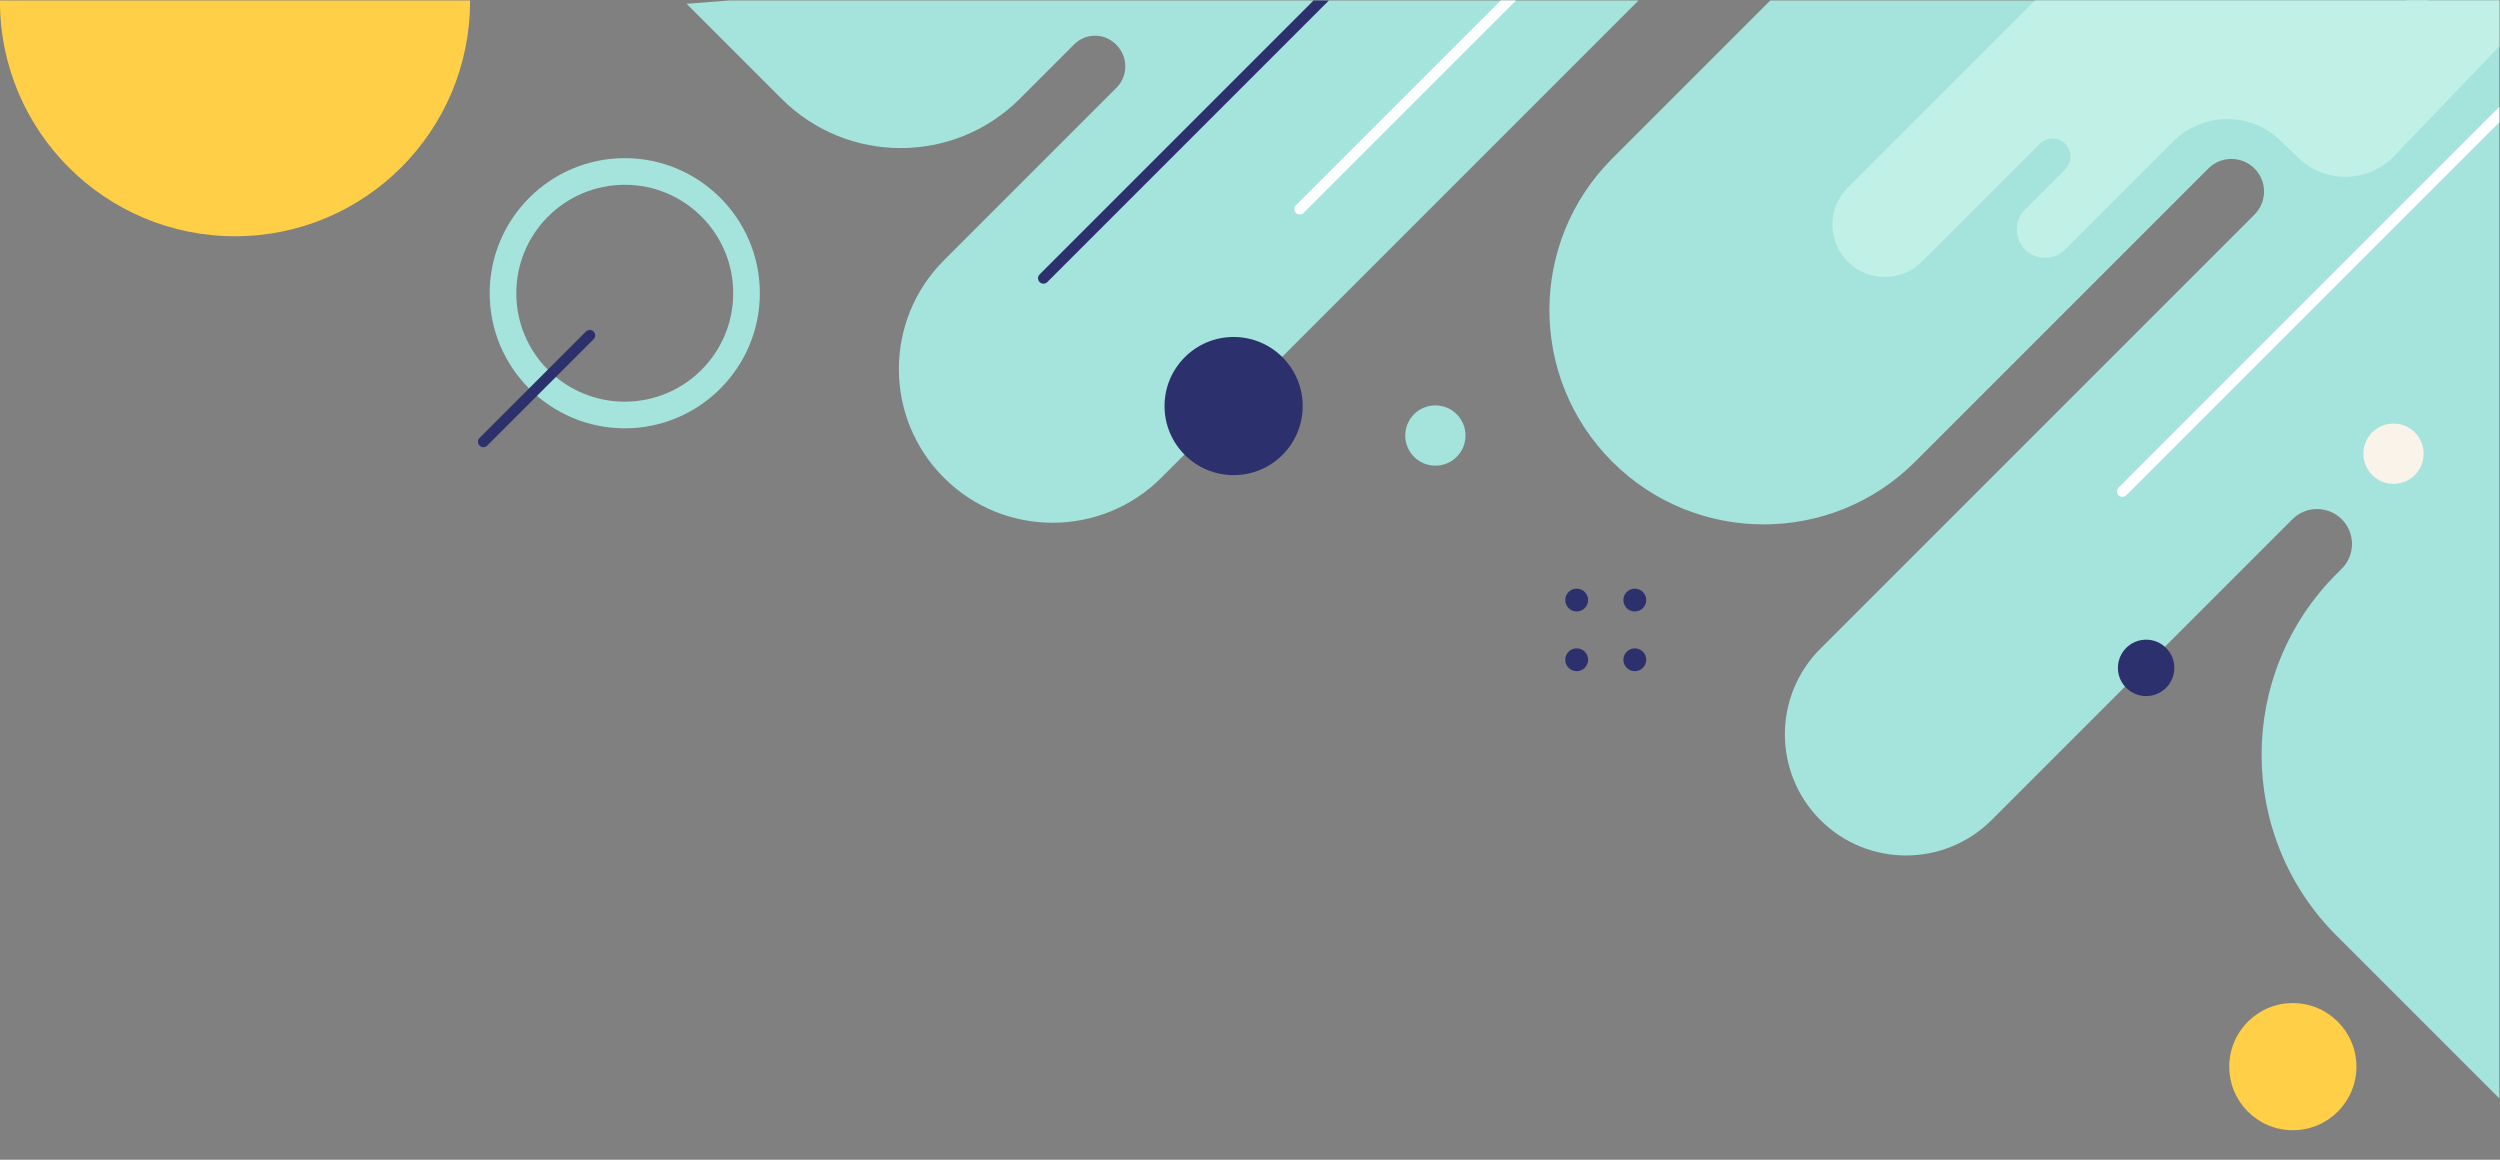 <?xml version="1.0" encoding="UTF-8" standalone="no"?>
<!-- Created with Inkscape (http://www.inkscape.org/) -->

<svg
   version="1.1"
   id="svg162"
   width="920.589"
   height="427.066"
   viewBox="0 0 920.589 427.066"
   xmlns="http://www.w3.org/2000/svg"
   xmlns:svg="http://www.w3.org/2000/svg">
  <rect x="0" y="0" width="920.589" height="427.066" fill="#808080" stroke="none"/>
  <defs
     id="defs166">
    <clipPath
       clipPathUnits="userSpaceOnUse"
       id="clipPath847">
      <g
         id="g851"
         transform="translate(-694.407,-456.579)">
        <path
           d="M 0,0 H 750 V 500 H 0 Z"
           id="path849" />
      </g>
    </clipPath>
    <clipPath
       clipPathUnits="userSpaceOnUse"
       id="clipPath859">
      <g
         id="g863"
         transform="translate(-222.498,-407.482)">
        <path
           d="M 0,0 H 750 V 500 H 0 Z"
           id="path861" />
      </g>
    </clipPath>
    <clipPath
       clipPathUnits="userSpaceOnUse"
       id="clipPath865">
      <g
         id="g869"
         transform="translate(-465.009,-540.444)">
        <path
           d="M 0,0 H 750 V 500 H 0 Z"
           id="path867" />
      </g>
    </clipPath>
    <clipPath
       clipPathUnits="userSpaceOnUse"
       id="clipPath883">
      <g
         id="g887"
         transform="translate(-630.911,-509.204)">
        <path
           d="M 0,0 H 750 V 500 H 0 Z"
           id="path885" />
      </g>
    </clipPath>
    <clipPath
       clipPathUnits="userSpaceOnUse"
       id="clipPath907">
      <g
         id="g911"
         transform="translate(-729.096,-374.789)">
        <path
           d="M 0,0 H 750 V 500 H 0 Z"
           id="path909" />
      </g>
    </clipPath>
    <clipPath
       clipPathUnits="userSpaceOnUse"
       id="clipPath913">
      <g
         id="g917"
         transform="translate(-464.415,-379.812)">
        <path
           d="M 0,0 H 750 V 500 H 0 Z"
           id="path915" />
      </g>
    </clipPath>
    <clipPath
       clipPathUnits="userSpaceOnUse"
       id="clipPath943">
      <g
         id="g947"
         transform="translate(-418.63,-442.375)">
        <path
           d="M 0,0 H 750 V 500 H 0 Z"
           id="path945" />
      </g>
    </clipPath>
    <clipPath
       clipPathUnits="userSpaceOnUse"
       id="clipPath949">
      <g
         id="g953"
         transform="translate(-645.901,-364.375)">
        <path
           d="M 0,0 H 750 V 500 H 0 Z"
           id="path951" />
      </g>
    </clipPath>
    <clipPath
       clipPathUnits="userSpaceOnUse"
       id="clipPath955">
      <g
         id="g959"
         transform="translate(-660.225,-315.626)">
        <path
           d="M 0,0 H 750 V 500 H 0 Z"
           id="path957" />
      </g>
    </clipPath>
    <clipPath
       clipPathUnits="userSpaceOnUse"
       id="clipPath1111">
      <g
         id="g1115"
         transform="translate(-514.338,-317.87)">
        <path
           d="M 0,0 H 750 V 500 H 0 Z"
           id="path1113" />
      </g>
    </clipPath>
    <clipPath
       clipPathUnits="userSpaceOnUse"
       id="clipPath1117">
      <g
         id="g1121"
         transform="translate(-514.338,-334.359)">
        <path
           d="M 0,0 H 750 V 500 H 0 Z"
           id="path1119" />
      </g>
    </clipPath>
    <clipPath
       clipPathUnits="userSpaceOnUse"
       id="clipPath1123">
      <g
         id="g1127"
         transform="translate(-498.279,-317.87)">
        <path
           d="M 0,0 H 750 V 500 H 0 Z"
           id="path1125" />
      </g>
    </clipPath>
    <clipPath
       clipPathUnits="userSpaceOnUse"
       id="clipPath1129">
      <g
         id="g1133"
         transform="translate(-498.279,-334.359)">
        <path
           d="M 0,0 H 750 V 500 H 0 Z"
           id="path1131" />
      </g>
    </clipPath>
    <clipPath
       clipPathUnits="userSpaceOnUse"
       id="clipPath1141">
      <g
         id="g1145"
         transform="translate(-419.437,-387.954)">
        <path
           d="M 0,0 H 750 V 500 H 0 Z"
           id="path1143" />
      </g>
    </clipPath>
    <clipPath
       clipPathUnits="userSpaceOnUse"
       id="clipPath1195">
      <g
         id="g1199"
         transform="translate(-710.525,-205.467)">
        <path
           d="M 0,0 H 750 V 500 H 0 Z"
           id="path1197" />
      </g>
    </clipPath>
    <clipPath
       clipPathUnits="userSpaceOnUse"
       id="clipPath1201">
      <g
         id="g1205"
         transform="translate(-232.163,-389.164)">
        <path
           d="M 0,0 H 750 V 500 H 0 Z"
           id="path1203" />
      </g>
    </clipPath>
    <clipPath
       clipPathUnits="userSpaceOnUse"
       id="clipPath1213">
      <g
         id="g1217"
         transform="translate(-189.423,-499.792)">
        <path
           d="M 0,0 H 750 V 500 H 0 Z"
           id="path1215" />
      </g>
    </clipPath>
    <clipPath
       clipPathUnits="userSpaceOnUse"
       id="clipPath1219">
      <g
         id="g1223"
         transform="translate(-249.243,-499.081)">
        <path
           d="M 0,0 H 750 V 500 H 0 Z"
           id="path1221" />
      </g>
    </clipPath>
  </defs>
  <g
     id="g170"
     transform="matrix(1.333,0,0,-1.333,-79.411,666.667)">
    <g
       id="g180"
       transform="translate(249.243,499.081)"
       clip-path="url(#clipPath1219)">
      <path
         d="m 0,0 26.223,-26.223 c 18.181,-18.182 47.661,-18.181 65.841,0.003 l 15.021,15.023 c 3.171,3.171 8.311,3.171 11.481,0 l 0.149,-0.148 c 3.297,-3.297 3.302,-8.591 0.033,-11.858 -5.035,-5.034 -39.839,-39.837 -47.669,-47.666 -16.584,-16.583 -16.585,-43.471 -10e-4,-60.055 16.583,-16.583 43.471,-16.583 60.054,0 l 145.482,145.483 32.033,-4.365 -52.96,-52.96 c -23.117,-23.117 -23.117,-60.596 0,-83.713 23.116,-23.116 60.595,-23.116 83.711,0 l 80.983,80.983 c 3.518,3.517 9.222,3.517 12.739,0 3.518,-3.518 3.518,-9.221 0,-12.739 L 313.193,-178.162 c -13.066,-13.066 -13.066,-34.25 0,-47.316 13.066,-13.065 34.249,-13.065 47.316,0 l 83.075,83.076 c 3.77,3.769 9.88,3.769 13.648,0 3.77,-3.769 3.77,-9.88 0,-13.649 l -1.454,-1.454 c -27.589,-27.59 -27.589,-72.322 0,-99.912 l 61.964,-61.963 V 40.003"
         style="fill:#a5e4dc;fill-opacity:1;fill-rule:nonzero;stroke:none"
         id="path182" />
    </g>
    <g
       id="g184"
       transform="translate(189.423,499.792)"
       clip-path="url(#clipPath1213)">
      <path
         d="m 0,0 c 0,-35.861 -29.071,-64.932 -64.932,-64.932 -35.861,0 -64.932,29.071 -64.932,64.932 0,35.861 29.071,64.932 64.932,64.932 C -29.071,64.932 0,35.861 0,0"
         style="fill:#ffd047;fill-opacity:1;fill-rule:nonzero;stroke:none"
         id="path186" />
    </g>
    <g
       id="g192"
       transform="translate(232.163,389.164)"
       clip-path="url(#clipPath1201)">
      <path
         d="m 0,0 c -16.553,0 -29.966,13.413 -29.966,29.958 0,16.546 13.413,29.959 29.966,29.959 16.545,0 29.958,-13.413 29.958,-29.959 C 29.958,13.413 16.545,0 0,0 m 0,67.271 c -20.575,0 -37.319,-16.737 -37.319,-37.313 0,-20.575 16.744,-37.319 37.319,-37.319 20.575,0 37.312,16.744 37.312,37.319 0,20.576 -16.737,37.313 -37.312,37.313"
         style="fill:#a5e4dc;fill-opacity:1;fill-rule:nonzero;stroke:none"
         id="path194" />
    </g>
    <g
       id="g196"
       transform="translate(710.525,205.467)"
       clip-path="url(#clipPath1195)">
      <path
         d="m 0,0 c 0,-9.7 -7.863,-17.563 -17.563,-17.563 -9.701,0 -17.564,7.863 -17.564,17.563 0,9.7 7.863,17.563 17.564,17.563 C -7.863,17.563 0,9.7 0,0"
         style="fill:#ffd047;fill-opacity:1;fill-rule:nonzero;stroke:none"
         id="path198" />
    </g>
    <g
       id="g232"
       transform="translate(419.437,387.954)"
       clip-path="url(#clipPath1141)">
      <path
         d="m 0,0 c 0,-10.54 -8.544,-19.083 -19.084,-19.083 -10.539,0 -19.083,8.543 -19.083,19.083 0,10.54 8.544,19.083 19.083,19.083 C -8.544,19.083 0,10.54 0,0"
         style="fill:#2c316d;fill-opacity:1;fill-rule:nonzero;stroke:none"
         id="path234" />
    </g>
    <g
       id="g240"
       transform="translate(498.279,334.359)"
       clip-path="url(#clipPath1129)">
      <path
         d="m 0,0 c 0,-1.743 -1.412,-3.156 -3.155,-3.156 -1.743,0 -3.157,1.413 -3.157,3.156 0,1.743 1.414,3.156 3.157,3.156 C -1.412,3.156 0,1.743 0,0"
         style="fill:#2c316d;fill-opacity:1;fill-rule:nonzero;stroke:none"
         id="path242" />
    </g>
    <g
       id="g244"
       transform="translate(498.279,317.87)"
       clip-path="url(#clipPath1123)">
      <path
         d="m 0,0 c 0,-1.743 -1.412,-3.156 -3.155,-3.156 -1.743,0 -3.157,1.413 -3.157,3.156 0,1.743 1.414,3.156 3.157,3.156 C -1.412,3.156 0,1.743 0,0"
         style="fill:#2c316d;fill-opacity:1;fill-rule:nonzero;stroke:none"
         id="path246" />
    </g>
    <g
       id="g248"
       transform="translate(514.338,334.359)"
       clip-path="url(#clipPath1117)">
      <path
         d="m 0,0 c 0,-1.743 -1.413,-3.156 -3.156,-3.156 -1.743,0 -3.157,1.413 -3.157,3.156 0,1.743 1.414,3.156 3.157,3.156 C -1.413,3.156 0,1.743 0,0"
         style="fill:#2c316d;fill-opacity:1;fill-rule:nonzero;stroke:none"
         id="path250" />
    </g>
    <g
       id="g252"
       transform="translate(514.338,317.87)"
       clip-path="url(#clipPath1111)">
      <path
         d="m 0,0 c 0,-1.743 -1.413,-3.156 -3.156,-3.156 -1.743,0 -3.157,1.413 -3.157,3.156 0,1.743 1.414,3.156 3.157,3.156 C -1.413,3.156 0,1.743 0,0"
         style="fill:#2c316d;fill-opacity:1;fill-rule:nonzero;stroke:none"
         id="path254" />
    </g>
    <g
       id="g356"
       transform="translate(660.225,315.626)"
       clip-path="url(#clipPath955)">
      <path
         d="m 0,0 c 0,-4.305 -3.489,-7.794 -7.794,-7.794 -4.305,0 -7.794,3.489 -7.794,7.794 0,4.305 3.489,7.794 7.794,7.794 C -3.489,7.794 0,4.305 0,0"
         style="fill:#2c316d;fill-opacity:1;fill-rule:nonzero;stroke:none"
         id="path358" />
    </g>
    <g
       id="g360"
       transform="translate(645.901,364.375)"
       clip-path="url(#clipPath949)">
      <path
         d="M 0,0 127.182,127.182"
         style="fill:none;stroke:#ffffff;stroke-width:3;stroke-linecap:round;stroke-linejoin:miter;stroke-miterlimit:10;stroke-dasharray:none;stroke-opacity:1"
         id="path362" />
    </g>
    <g
       id="g364"
       transform="translate(418.63,442.375)"
       clip-path="url(#clipPath943)">
      <path
         d="M 0,0 66.593,66.593"
         style="fill:none;stroke:#ffffff;stroke-width:3;stroke-linecap:round;stroke-linejoin:miter;stroke-miterlimit:10;stroke-dasharray:none;stroke-opacity:1"
         id="path366" />
    </g>
    <g
       id="g384"
       transform="translate(464.415,379.812)"
       clip-path="url(#clipPath913)">
      <path
         d="m 0,0 c 0,-4.598 -3.727,-8.324 -8.324,-8.324 -4.597,0 -8.324,3.726 -8.324,8.324 0,4.597 3.727,8.324 8.324,8.324 C -3.727,8.324 0,4.597 0,0"
         style="fill:#a5e4dc;fill-opacity:1;fill-rule:nonzero;stroke:none"
         id="path386" />
    </g>
    <g
       id="g388"
       transform="translate(729.096,374.789)"
       clip-path="url(#clipPath907)">
      <path
         d="m 0,0 c 0,-4.597 -3.727,-8.324 -8.324,-8.324 -4.597,0 -8.323,3.727 -8.323,8.324 0,4.597 3.726,8.324 8.323,8.324 C -3.727,8.324 0,4.597 0,0"
         style="fill:#f9f3ea;fill-opacity:1;fill-rule:nonzero;stroke:none"
         id="path390" />
    </g>
    <g
       id="g404"
       transform="translate(630.911,509.204)"
       clip-path="url(#clipPath883)">
      <path
         d="m 0,0 -60.896,-60.895 c -5.651,-5.651 -5.651,-14.814 0,-20.466 5.652,-5.652 14.815,-5.652 20.466,0 l 32.545,32.545 c 1.946,1.945 5.1,1.945 7.046,0 1.945,-1.946 1.945,-5.101 0,-7.046 l -11.072,-11.072 c -3.058,-3.058 -3.058,-8.015 0,-11.072 3.057,-3.057 8.015,-3.057 11.072,0 L 29,-48.167 c 6.691,6.692 16.752,7.961 24.722,3.808 1.864,-0.973 3.615,-2.242 5.18,-3.808 l 0.819,-0.817 58.043,58.043 C 117.764,9.059 0,0.671 0,0"
         style="fill:#c0f0e6;fill-opacity:1;fill-rule:nonzero;stroke:none"
         id="path406" />
    </g>
    <g
       id="g416"
       transform="translate(465.009,540.444)"
       clip-path="url(#clipPath865)">
      <path
         d="M 0,0 -117.183,-117.183"
         style="fill:none;stroke:#2c316d;stroke-width:3;stroke-linecap:round;stroke-linejoin:miter;stroke-miterlimit:10;stroke-dasharray:none;stroke-opacity:1"
         id="path418" />
    </g>
    <g
       id="g420"
       transform="translate(222.498,407.482)"
       clip-path="url(#clipPath859)">
      <path
         d="M 0,0 -29.39,-29.39"
         style="fill:none;stroke:#2c316d;stroke-width:3;stroke-linecap:round;stroke-linejoin:miter;stroke-miterlimit:10;stroke-dasharray:none;stroke-opacity:1"
         id="path422" />
    </g>
    <g
       id="g428"
       transform="translate(694.407,456.579)"
       clip-path="url(#clipPath847)">
      <path
         d="m 0,0 -4.594,4.458 c 0,0 49.268,55.729 50.424,56.885 1.156,1.156 35.495,-3.741 35.495,-3.741 L 26.585,0.482 C 19.392,-7.024 7.462,-7.241 0,0"
         style="fill:#c0f0e6;fill-opacity:1;fill-rule:nonzero;stroke:none"
         id="path430" />
    </g>
  </g>
</svg>
